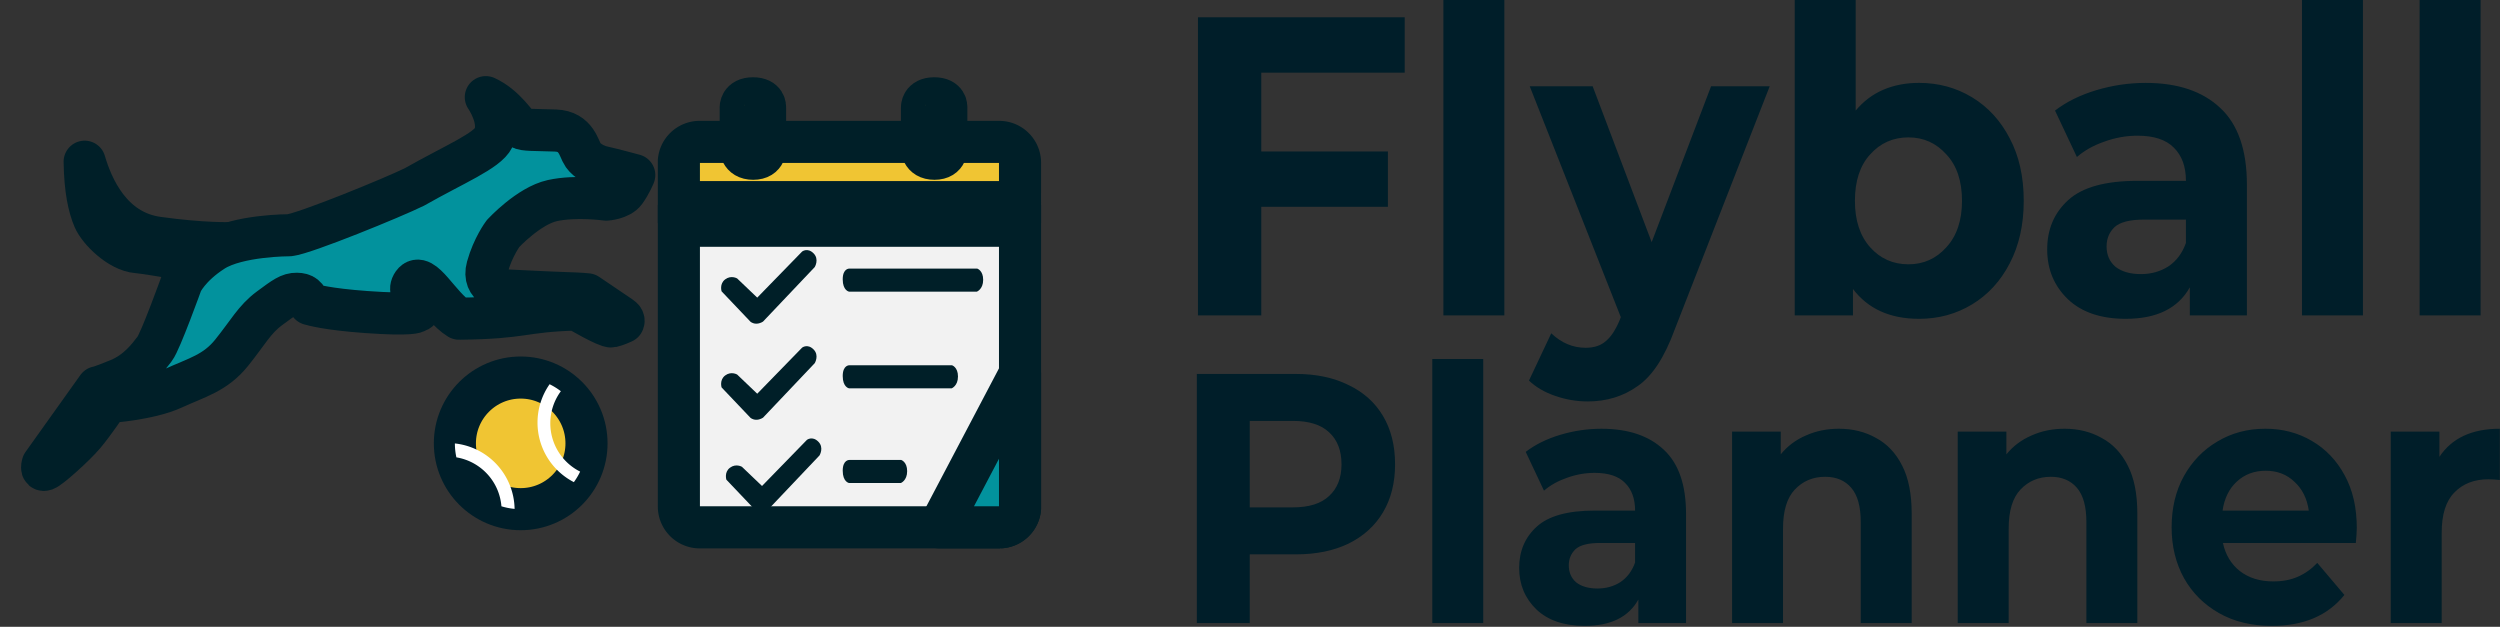 <?xml version="1.0" encoding="UTF-8" standalone="no"?>
<!-- Created with Inkscape (http://www.inkscape.org/) -->

<svg
   width="313.062mm"
   height="78.49mm"
   viewBox="0 0 313.062 78.49"
   version="1.1"
   id="svg1"
   xml:space="preserve"
   sodipodi:docname="logo-full-light.svg"
   inkscape:version="1.4.2 (ebf0e940d0, 2025-05-08)"
   xmlns:inkscape="http://www.inkscape.org/namespaces/inkscape"
   xmlns:sodipodi="http://sodipodi.sourceforge.net/DTD/sodipodi-0.dtd"
   xmlns="http://www.w3.org/2000/svg"
   xmlns:svg="http://www.w3.org/2000/svg"><rect x="0" y="0" width="313.062" height="78.49" fill="#333333" stroke="none"/><sodipodi:namedview
     id="namedview1"
     pagecolor="#ffffff"
     bordercolor="#000000"
     borderopacity="0.25"
     inkscape:showpageshadow="2"
     inkscape:pageopacity="0.0"
     inkscape:pagecheckerboard="0"
     inkscape:deskcolor="#d1d1d1"
     inkscape:document-units="mm"
     inkscape:zoom="1.3281778"
     inkscape:cx="793.56848"
     inkscape:cy="221.35591"
     inkscape:window-width="2560"
     inkscape:window-height="1371"
     inkscape:window-x="0"
     inkscape:window-y="0"
     inkscape:window-maximized="1"
     inkscape:current-layer="g7" /><defs
     id="defs1" /><g
     inkscape:label="Layer 1"
     inkscape:groupmode="layer"
     id="layer1"
     transform="translate(-56.702,-73.634)"><g
       id="g25"
       transform="matrix(0.753,0,0,0.753,48.586,27.54)"><path
         id="path13"
         style="font-variation-settings:normal;opacity:1;fill:#f2f2f2;fill-opacity:1;stroke:#001f28;stroke-width:7;stroke-linecap:butt;stroke-linejoin:miter;stroke-miterlimit:4;stroke-dasharray:none;stroke-dashoffset:0;stroke-opacity:1;paint-order:stroke markers fill"
         d="m 123.677,98.759 v 46.541 0.279 a 3.472,3.472 0 0 0 3.308,3.329 h 0.324 49.48 0.333 a 3.472,3.472 0 0 0 3.288,-3.12 v -0.696 -46.333 z" /><path
         id="path14"
         style="font-variation-settings:normal;opacity:1;fill:#f0c533;fill-opacity:1;stroke:#001f28;stroke-width:7;stroke-linecap:butt;stroke-linejoin:miter;stroke-miterlimit:4;stroke-dasharray:none;stroke-dashoffset:0;stroke-opacity:1;paint-order:stroke markers fill"
         d="m 126.965,84.815 a 3.472,3.472 0 0 0 -3.288,3.12 v 0.696 6.192 h 56.733 V 88.423 88.144 a 3.472,3.472 0 0 0 -3.308,-3.329 h -0.324 -49.48 z" /><path
         style="font-variation-settings:normal;opacity:1;fill:#001f28;fill-opacity:1;stroke:none;stroke-width:7;stroke-linecap:butt;stroke-linejoin:miter;stroke-miterlimit:4;stroke-dasharray:none;stroke-dashoffset:0;stroke-opacity:1;paint-order:stroke markers fill"
         d="m 144.177,103.04 -7.47,7.67 -3.337,-3.187 c 0,0 -0.996,-0.598 -1.992,0.149 -0.996,0.747 -0.598,1.992 -0.598,1.992 l 4.781,5.03 c 0,0 0.349,0.349 0.996,0.349 0.647,0 1.126,-0.361 1.126,-0.361 l 8.585,-9.051 c 0,0 0.797,-1.295 -0.199,-2.291 -0.996,-0.996 -1.892,-0.299 -1.892,-0.299 z"
         id="path15" /><path
         style="font-variation-settings:normal;opacity:1;fill:#001f28;fill-opacity:1;stroke:none;stroke-width:7;stroke-linecap:butt;stroke-linejoin:miter;stroke-miterlimit:4;stroke-dasharray:none;stroke-dashoffset:0;stroke-opacity:1;paint-order:stroke markers fill"
         d="m 144.177,119.02 -7.47,7.67 -3.337,-3.187 c 0,0 -0.996,-0.598 -1.992,0.149 -0.996,0.747 -0.598,1.992 -0.598,1.992 l 4.781,5.03 c 0,0 0.349,0.349 0.996,0.349 0.647,0 1.126,-0.361 1.126,-0.361 l 8.585,-9.051 c 0,0 0.797,-1.295 -0.199,-2.291 -0.996,-0.996 -1.892,-0.299 -1.892,-0.299 z"
         id="path16" /><path
         style="font-variation-settings:normal;fill:#001f28;fill-opacity:1;stroke:none;stroke-width:7;stroke-linecap:butt;stroke-linejoin:miter;stroke-miterlimit:4;stroke-dasharray:none;stroke-dashoffset:0;stroke-opacity:1;paint-order:stroke markers fill"
         d="m 144.973,134.363 -7.47,7.67 -3.337,-3.187 c 0,0 -0.996,-0.598 -1.992,0.149 -0.996,0.747 -0.598,1.992 -0.598,1.992 l 4.781,5.03 c 0,0 0.349,0.349 0.996,0.349 0.647,0 1.126,-0.361 1.126,-0.361 l 8.585,-9.051 c 0,0 0.797,-1.295 -0.199,-2.291 -0.996,-0.996 -1.892,-0.299 -1.892,-0.299 z"
         id="path16-4" /><path
         style="font-variation-settings:normal;opacity:1;fill:#001f28;fill-opacity:1;stroke:none;stroke-width:7;stroke-linecap:butt;stroke-linejoin:miter;stroke-miterlimit:4;stroke-dasharray:none;stroke-dashoffset:0;stroke-opacity:1;paint-order:stroke markers fill"
         d="m 173.286,105.879 h -21.241 c 0,0 -1.121,-0.075 -1.121,1.793 0,1.868 1.046,2.042 1.046,2.042 h 21.265 c 0,0 1.046,-0.398 1.046,-1.967 0,-1.569 -0.996,-1.868 -0.996,-1.868 z"
         id="path17"
         sodipodi:nodetypes="ccsccsc" /><path
         style="font-variation-settings:normal;opacity:1;fill:#001f28;fill-opacity:1;stroke:none;stroke-width:7;stroke-linecap:butt;stroke-linejoin:miter;stroke-miterlimit:4;stroke-dasharray:none;stroke-dashoffset:0;stroke-opacity:1;paint-order:stroke markers fill"
         d="m 169.095,121.958 h -17.05 c 0,0 -1.121,-0.075 -1.121,1.793 0,1.868 1.046,2.042 1.046,2.042 h 17.075 c 0,0 1.046,-0.398 1.046,-1.967 0,-1.569 -0.996,-1.868 -0.996,-1.868 z"
         id="path18"
         sodipodi:nodetypes="ccsccsc" /><path
         style="font-variation-settings:normal;opacity:1;fill:#001f28;fill-opacity:1;stroke:none;stroke-width:7;stroke-linecap:butt;stroke-linejoin:miter;stroke-miterlimit:4;stroke-dasharray:none;stroke-dashoffset:0;stroke-opacity:1;paint-order:stroke markers fill"
         d="m 160.644,137.704 h -8.598 c 0,0 -1.121,-0.075 -1.121,1.793 0,1.868 1.046,2.042 1.046,2.042 h 8.623 c 0,0 1.046,-0.398 1.046,-1.967 0,-1.569 -0.996,-1.868 -0.996,-1.868 z"
         id="path19"
         sodipodi:nodetypes="ccsccsc" /><path
         id="path20"
         style="font-variation-settings:normal;opacity:1;fill:#02929d;fill-opacity:1;stroke:#001f28;stroke-width:7;stroke-linecap:butt;stroke-linejoin:round;stroke-miterlimit:4;stroke-dasharray:none;stroke-dashoffset:0;stroke-opacity:1;paint-order:stroke markers fill"
         d="m 180.41,123.338 -13.455,25.571 h 9.834 0.333 a 3.472,3.472 0 0 0 3.288,-3.12 v -0.696 z" /><path
         style="font-variation-settings:normal;opacity:1;fill:#f0c533;fill-opacity:1;stroke:#001f28;stroke-width:7;stroke-linecap:butt;stroke-linejoin:round;stroke-miterlimit:4;stroke-dasharray:none;stroke-dashoffset:0;stroke-opacity:1;paint-order:stroke markers fill"
         d="m 133.959,79.111 v 6.638 c 0,0 -0.123,1.866 2.078,1.866 2.201,0 1.972,-1.884 1.972,-1.884 V 79.058 c 0,0 0.123,-1.497 -2.007,-1.497 -2.131,0 -2.042,1.549 -2.042,1.549 z"
         id="path21" /><path
         style="font-variation-settings:normal;opacity:1;fill:#f0c533;fill-opacity:1;stroke:#001f28;stroke-width:7;stroke-linecap:butt;stroke-linejoin:round;stroke-miterlimit:4;stroke-dasharray:none;stroke-dashoffset:0;stroke-opacity:1;paint-order:stroke markers fill"
         d="m 164.103,79.111 v 6.638 c 0,0 -0.123,1.866 2.078,1.866 2.201,0 1.972,-1.884 1.972,-1.884 V 79.058 c 0,0 0.123,-1.497 -2.007,-1.497 -2.131,0 -2.042,1.549 -2.042,1.549 z"
         id="path22" /></g><g
       id="g2"
       style="font-variation-settings:normal;opacity:1;fill:#02929d;fill-opacity:1;stroke:#001f28;stroke-width:7;stroke-linecap:butt;stroke-linejoin:round;stroke-miterlimit:4;stroke-dasharray:none;stroke-dashoffset:0;stroke-opacity:1;paint-order:stroke markers fill;stop-color:#000000;stop-opacity:1"
       transform="matrix(0.753,0,0,0.753,48.586,27.54)"><path
         style="font-variation-settings:normal;fill:#02929d;fill-opacity:1;stroke:#001f28;stroke-width:7;stroke-linecap:butt;stroke-linejoin:round;stroke-miterlimit:4;stroke-dasharray:none;stroke-dashoffset:0;stroke-opacity:1;paint-order:stroke markers fill;stop-color:#000000;stop-opacity:1"
         d="m 24.855,88.106 c 1.254,4.285 4.388,11.546 12.101,12.634 7.713,1.088 12.379,0.905 12.379,0.905 l -3.193,3.574 c 0,0 -10.433,-1.902 -12.558,-2.07 -2.963,-0.233 -6.366,-3.636 -7.19,-5.573 -0.845,-1.988 -1.465,-4.855 -1.539,-9.47 z"
         id="path2"
         sodipodi:nodetypes="csccssc" /><path
         style="font-variation-settings:normal;opacity:1;fill:#02929d;fill-opacity:1;stroke:#001f28;stroke-width:7;stroke-linecap:butt;stroke-linejoin:round;stroke-miterlimit:4;stroke-dasharray:none;stroke-dashoffset:0;stroke-opacity:1;paint-order:stroke markers fill;stop-color:#000000;stop-opacity:1"
         d="m 62.285,111.782 c 0.455,0.126 2.839,0.851 9.357,1.321 7.767,0.56 8.275,-0.02 8.275,-0.02 2.349,-0.738 -1.923,-2.683 -0.458,-4.727 1.574,-2.197 4.394,3.855 7.651,5.854 11.084,-0.111 10.28,-1.272 19.561,-1.523 0,0 5.057,2.976 5.825,2.816 0.768,-0.16 1.92,-0.704 1.92,-0.704 0,0 0.32,-0.416 -0.416,-0.896 -0.736,-0.48 -5.537,-3.744 -5.537,-3.744 0,0 -1.088,-0.128 -3.392,-0.192 -2.304,-0.064 -10.593,-0.48 -10.593,-0.48 0,0 -3.584,-0.48 -2.656,-3.841 0.928,-3.36 2.624,-5.601 2.624,-5.601 0,0 4.257,-4.609 8.193,-5.473 3.937,-0.864 8.961,-0.16 8.961,-0.16 0,0 2.272,-0.128 3.168,-1.376 0.896,-1.248 1.491,-2.705 1.491,-2.705 0,0 -3.759,-1.017 -5.104,-1.305 -1.344,-0.288 -2.713,-1.039 -3.417,-2.031 -0.704,-0.992 -1.038,-3.948 -4.59,-4.076 -3.552,-0.128 -5.18,-0.023 -5.813,-0.425 -0.668,-0.425 -2.518,-3.646 -5.766,-5.127 0,0 2.701,3.845 1.301,6.74 -1.073,2.218 -6.553,4.434 -13.16,8.19 -3.511,1.74 -18.23,7.75 -20.79,8.036 0,0 -8.577,-0.016 -12.658,2.592 -4.081,2.608 -5.281,5.297 -5.281,5.297 0,0 -3.52,9.777 -4.481,11.009 -0.96,1.232 -2.752,3.76 -5.969,5.089 -3.216,1.328 -3.536,1.296 -3.536,1.296 l -9.121,12.786 c 0,0 -0.384,1.2 0.416,0.912 0.8,-0.288 4.817,-3.873 6.465,-5.809 1.648,-1.936 3.969,-5.425 3.969,-5.425 0,0 6.801,-0.432 10.817,-2.272 4.017,-1.84 7.03,-2.545 9.75,-5.922 2.72,-3.376 3.801,-5.541 6.281,-7.381 2.48,-1.84 3.33,-2.458 4.562,-2.438 1.166,0.018 1.611,0.421 2.15,1.715 z"
         id="path1"
         sodipodi:nodetypes="cscsccscscscscscscsssscsccscssccsscsssscc" /></g><g
       id="g7"
       transform="matrix(1.049,0,0,1.049,178.948,-88.809)"><path
         style="font-weight:bold;font-size:48.698px;font-family:Montserrat;-inkscape-font-specification:Montserrat;fill:#001e29;stroke-width:0.281"
         d="m 27.633,184.393 v -34.088 h 25.761 v 6.331 H 35.522 v 9.009 h 15.778 v 6.331 H 35.522 v 12.418 z m 30.582,0 v -36.134 h 7.597 v 36.134 z m 17.97,9.837 q -2.045,0 -4.042,-0.633 -1.997,-0.633 -3.263,-1.753 l 2.776,-5.405 q 1.899,1.656 4.285,1.656 1.607,0 2.532,-0.779 0.974,-0.73 1.753,-2.484 l 0.097,-0.243 -11.347,-26.394 h 7.84 l 7.353,17.823 7.402,-17.823 h 7.305 l -11.834,27.806 q -1.899,4.772 -4.626,6.477 -2.678,1.753 -6.233,1.753 z m 41.296,-9.447 q -5.405,0 -8.23,-3.409 v 3.019 h -7.256 v -36.134 h 7.597 v 12.71 q 1.461,-1.607 3.458,-2.386 1.997,-0.779 4.431,-0.779 3.652,0 6.623,1.656 2.971,1.656 4.675,4.675 1.753,3.019 1.753,7.159 0,4.091 -1.753,7.159 -1.704,3.019 -4.675,4.675 -2.971,1.656 -6.623,1.656 z m -1.315,-6.233 q 2.824,0 4.724,-1.948 1.948,-1.948 1.948,-5.308 0,-3.409 -1.948,-5.308 -1.899,-1.948 -4.724,-1.948 -2.873,0 -4.772,1.948 -1.899,1.899 -1.899,5.308 0,3.36 1.899,5.308 1.899,1.948 4.772,1.948 z m 35.062,5.844 v -3.214 q -2.191,3.604 -7.986,3.604 -4.626,0 -7.207,-2.24 -2.581,-2.289 -2.581,-5.698 0,-3.458 2.63,-5.649 2.63,-2.191 8.62,-2.191 h 6.039 v 0 q 0,-2.435 -1.51,-3.798 -1.461,-1.364 -4.529,-1.364 -2.094,0 -4.139,0.682 -1.997,0.633 -3.409,1.753 l -2.727,-5.308 q 2.143,-1.51 5.162,-2.337 3.019,-0.828 6.136,-0.828 5.99,0 9.301,2.873 3.311,2.824 3.311,8.766 v 14.95 z m -0.487,-8.279 v -2.678 h -5.211 q -2.678,0 -3.701,0.877 -0.974,0.877 -0.974,2.191 0,1.461 1.12,2.337 1.169,0.828 3.165,0.828 1.899,0 3.409,-0.877 1.51,-0.925 2.191,-2.678 z m 14.463,8.279 v -36.134 h 7.597 v 36.134 z m 14.658,0 v -36.134 h 7.597 v 36.134 z"
         id="text1"
         transform="scale(0.958,1.044)"
         aria-label="Flyball" /><path
         style="font-weight:bold;font-size:40.691px;font-family:Montserrat;-inkscape-font-specification:Montserrat;fill:#001e29;stroke-width:0.235"
         d="m 27.494,219.57 v -28.484 h 12.33 q 3.784,0 6.551,1.261 2.808,1.221 4.313,3.54 1.506,2.319 1.506,5.534 0,3.174 -1.506,5.493 -1.506,2.319 -4.313,3.581 -2.767,1.221 -6.551,1.221 h -5.738 v 7.853 z m 6.592,-13.225 h 5.371 q 3.011,0 4.517,-1.302 1.546,-1.302 1.546,-3.622 0,-2.36 -1.546,-3.662 -1.506,-1.302 -4.517,-1.302 h -5.371 z m 22.747,13.225 v -30.193 h 6.348 v 30.193 z m 25.676,0 v -2.686 q -1.831,3.011 -6.673,3.011 -3.866,0 -6.022,-1.872 -2.157,-1.913 -2.157,-4.761 0,-2.889 2.197,-4.72 2.197,-1.831 7.202,-1.831 h 5.046 v 0 q 0,-2.035 -1.261,-3.174 -1.221,-1.139 -3.784,-1.139 -1.75,0 -3.459,0.57 -1.668,0.529 -2.848,1.465 l -2.279,-4.435 q 1.79,-1.261 4.313,-1.953 2.523,-0.692 5.127,-0.692 5.005,0 7.772,2.401 2.767,2.36 2.767,7.324 v 12.492 z m -0.407,-6.918 v -2.238 h -4.354 q -2.238,0 -3.093,0.732 -0.814,0.732 -0.814,1.831 0,1.221 0.936,1.953 0.977,0.692 2.645,0.692 1.587,0 2.848,-0.732 1.261,-0.773 1.831,-2.238 z M 94.188,219.57 v -21.892 h 6.063 v 2.604 q 1.261,-1.424 3.133,-2.157 1.872,-0.773 4.11,-0.773 2.604,0 4.639,1.058 2.075,1.017 3.255,3.174 1.18,2.116 1.18,5.453 v 12.533 h -6.348 v -11.556 q 0,-2.645 -1.18,-3.906 -1.18,-1.261 -3.255,-1.261 -2.279,0 -3.784,1.465 -1.465,1.424 -1.465,4.435 v 10.824 z m 28.118,0 v -21.892 h 6.063 v 2.604 q 1.261,-1.424 3.133,-2.157 1.872,-0.773 4.11,-0.773 2.604,0 4.639,1.058 2.075,1.017 3.255,3.174 1.18,2.116 1.18,5.453 v 12.533 h -6.348 v -11.556 q 0,-2.645 -1.18,-3.906 -1.18,-1.261 -3.255,-1.261 -2.279,0 -3.784,1.465 -1.465,1.424 -1.465,4.435 v 10.824 z m 39.145,0.326 q -3.784,0 -6.592,-1.465 -2.808,-1.465 -4.354,-3.988 -1.546,-2.564 -1.546,-5.819 0,-3.296 1.506,-5.819 1.546,-2.564 4.191,-3.988 2.645,-1.465 5.982,-1.465 3.215,0 5.778,1.384 2.604,1.384 4.11,3.947 1.506,2.523 1.506,6.022 0,0.366 -0.041,0.855 -0.041,0.448 -0.081,0.855 h -16.561 q 0.488,2.035 2.116,3.215 1.668,1.18 4.151,1.18 1.75,0 3.052,-0.529 1.343,-0.529 2.441,-1.587 l 3.377,3.662 q -3.093,3.54 -9.034,3.54 z m -6.144,-13.184 h 10.743 q -0.326,-2.075 -1.79,-3.296 -1.424,-1.261 -3.581,-1.261 -2.157,0 -3.622,1.261 -1.424,1.221 -1.75,3.296 z m 20.956,12.859 v -21.892 h 6.063 v 2.889 q 2.319,-3.215 7.528,-3.215 v 5.86 q -0.814,-0.081 -1.424,-0.081 -2.645,0 -4.232,1.506 -1.587,1.465 -1.587,4.598 v 10.336 z"
         id="text1-0"
         transform="scale(0.958,1.044)"
         aria-label="Planner" /></g><g
       id="g6"
       transform="matrix(0.753,0,0,0.753,-103.093,-56.298)"><circle
         style="font-variation-settings:normal;opacity:1;fill:#f0c533;fill-opacity:1;stroke:#001e29;stroke-width:7;stroke-linecap:butt;stroke-linejoin:round;stroke-miterlimit:4;stroke-dasharray:none;stroke-dashoffset:0;stroke-opacity:1;paint-order:stroke markers fill"
         id="path5"
         cx="298.803"
         cy="246.283"
         r="10.945" /><path
         id="path6-6"
         style="font-variation-settings:normal;opacity:1;fill:#ffffff;fill-opacity:1;stroke:none;stroke-width:8.951;stroke-linecap:butt;stroke-linejoin:round;stroke-miterlimit:4;stroke-dasharray:none;stroke-dashoffset:0;stroke-opacity:1;paint-order:stroke markers fill"
         d="m 303.61,236.45 a 11.131,11.131 0 0 0 -2.01,6.38 11.131,11.131 0 0 0 6.047,9.903 10.945,10.945 0 0 0 1.043,-1.752 8.987,8.987 0 0 1 -4.962,-8.036 8.987,8.987 0 0 1 1.754,-5.334 10.945,10.945 0 0 0 -1.871,-1.161 z" /><path
         id="path6-6-3"
         style="font-variation-settings:normal;opacity:1;fill:#ffffff;fill-opacity:1;stroke:none;stroke-width:8.951;stroke-linecap:butt;stroke-linejoin:round;stroke-miterlimit:4;stroke-dasharray:none;stroke-dashoffset:0;stroke-opacity:1;paint-order:stroke markers fill"
         d="m 287.858,246.297 a 10.945,10.945 0 0 0 0.251,2.315 8.987,8.987 0 0 1 7.49,8.137 10.945,10.945 0 0 0 2.19,0.433 11.131,11.131 0 0 0 -9.93,-10.885 z" /></g></g></svg>
